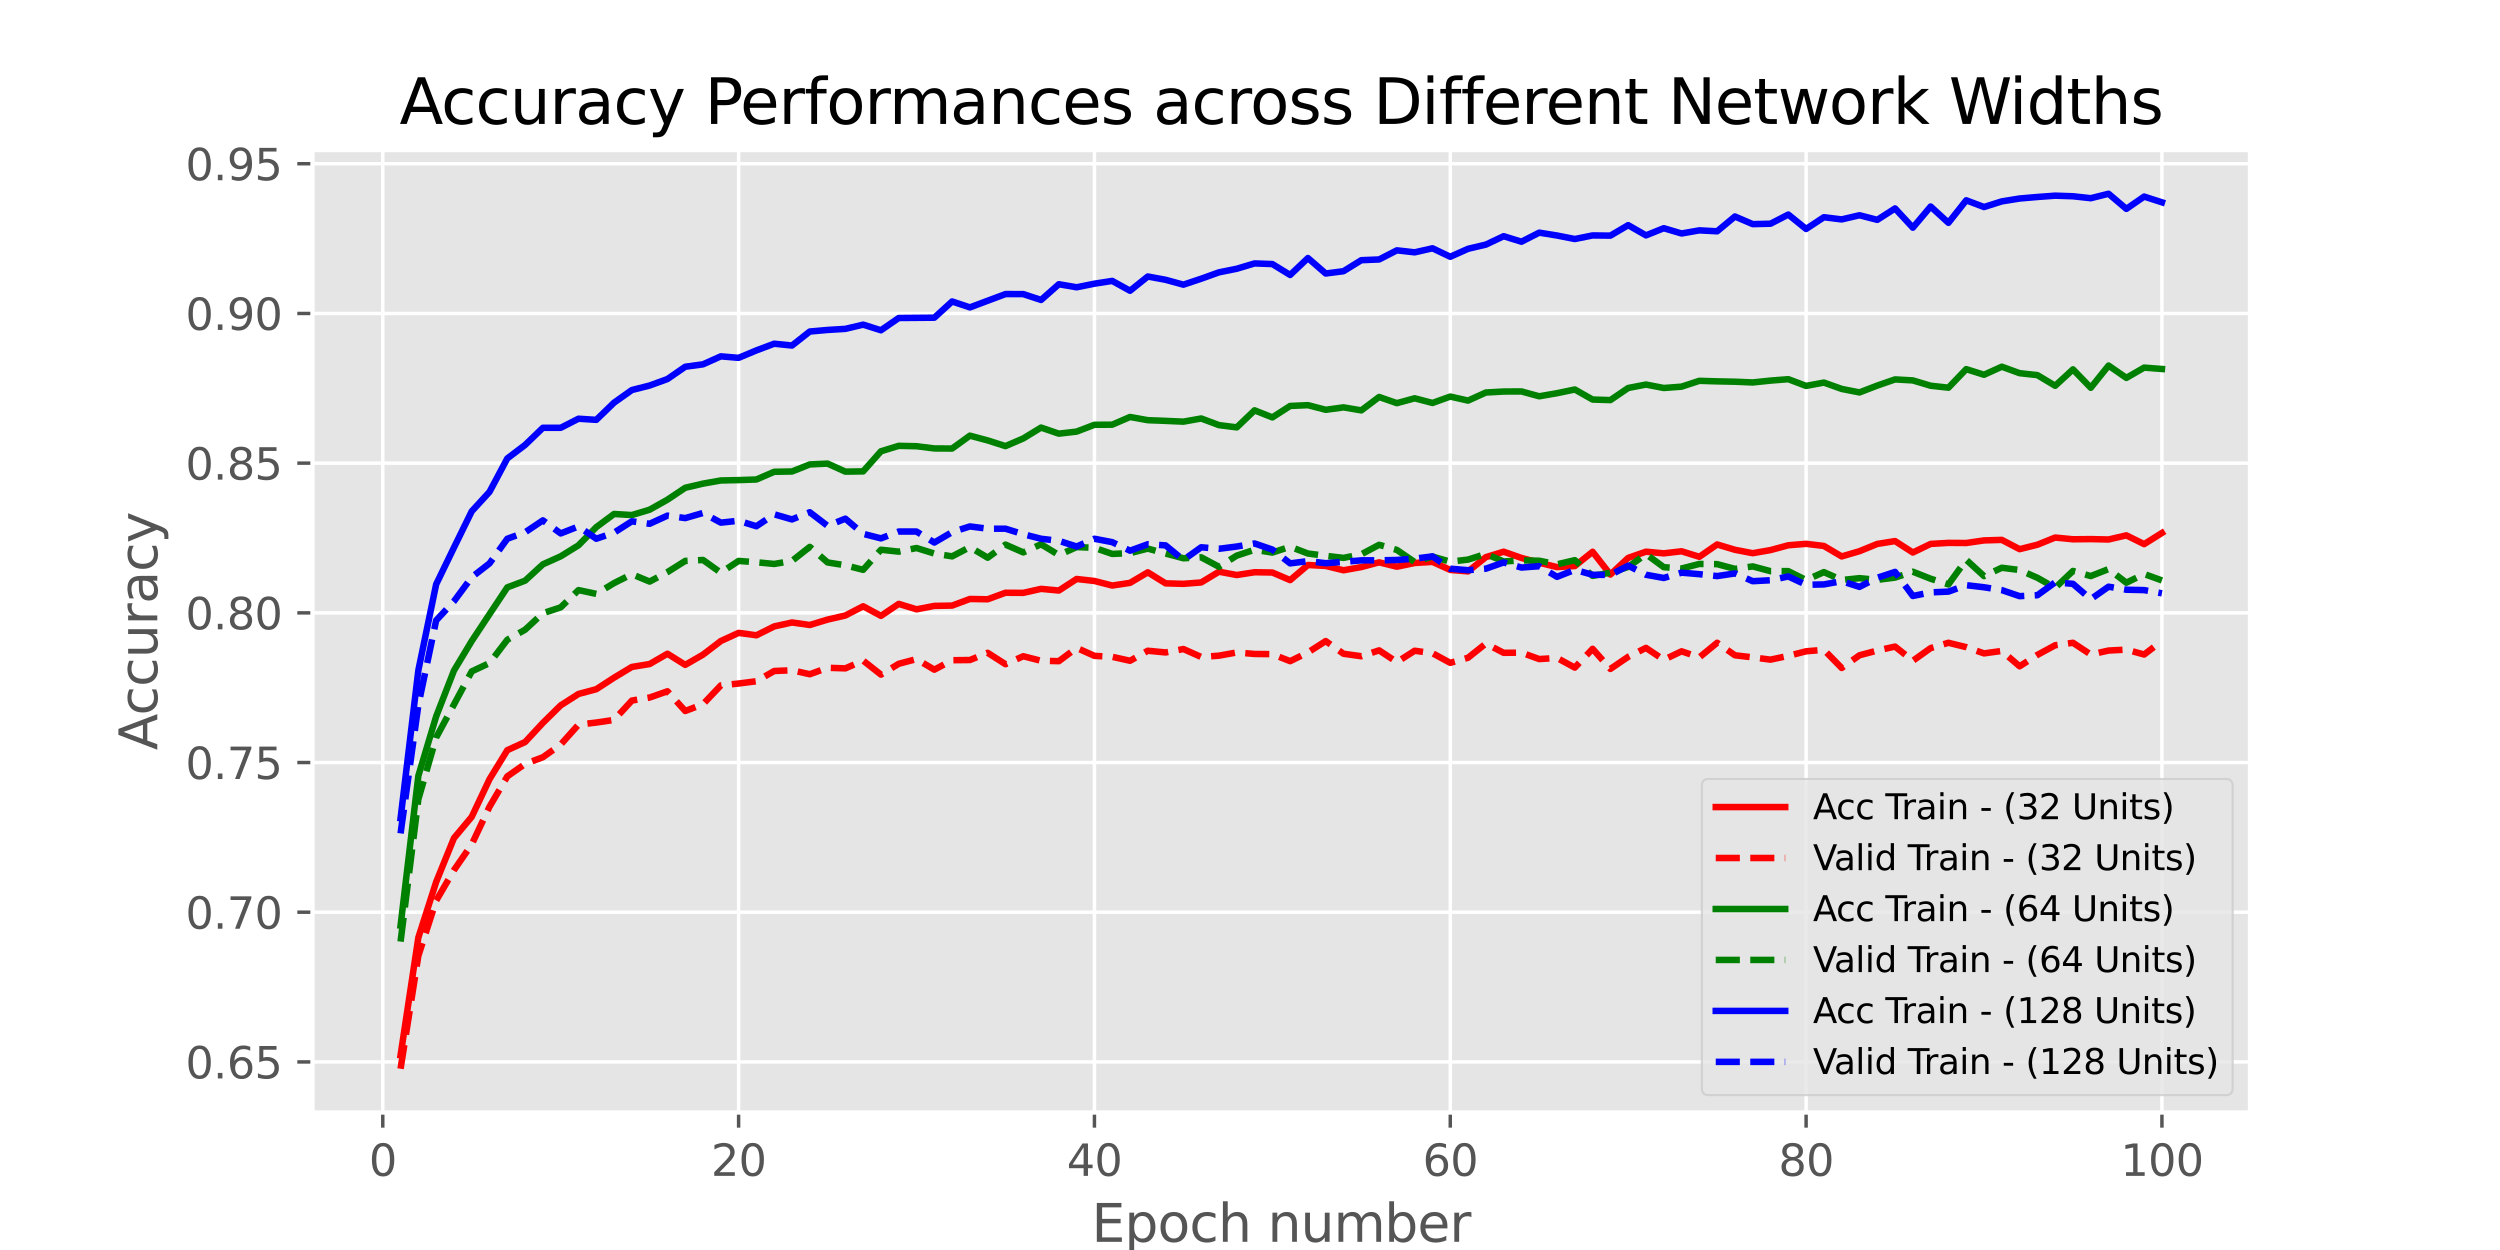 <?xml version="1.0" encoding="utf-8" standalone="no"?>
<!DOCTYPE svg PUBLIC "-//W3C//DTD SVG 1.1//EN"
  "http://www.w3.org/Graphics/SVG/1.1/DTD/svg11.dtd">
<svg xmlns:xlink="http://www.w3.org/1999/xlink" width="576pt" height="288pt" viewBox="0 0 576 288" xmlns="http://www.w3.org/2000/svg" version="1.1">
 <defs>
  <style type="text/css">*{stroke-linejoin: round; stroke-linecap: butt}</style>
 </defs>
 <g id="figure_1">
  <g id="patch_1">
   <path d="M 0 288 
L 576 288 
L 576 0 
L 0 0 
z
" style="fill: #ffffff"/>
  </g>
  <g id="axes_1">
   <g id="patch_2">
    <path d="M 72 256.32 
L 518.4 256.32 
L 518.4 34.56 
L 72 34.56 
z
" style="fill: #e5e5e5"/>
   </g>
   <g id="matplotlib.axis_1">
    <g id="xtick_1">
     <g id="line2d_1">
      <path d="M 88.192 256.32 
L 88.192 34.56 
" clip-path="url(#p47b93a183a)" style="fill: none; stroke: #ffffff; stroke-width: 0.8; stroke-linecap: square"/>
     </g>
     <g id="line2d_2">
      <defs>
       <path id="m6b3c94284a" d="M 0 0 
L 0 3.5 
" style="stroke: #555555; stroke-width: 0.8"/>
      </defs>
      <g>
       <use xlink:href="#m6b3c94284a" x="88.192" y="256.32" style="fill: #555555; stroke: #555555; stroke-width: 0.8"/>
      </g>
     </g>
     <g id="text_1">
      <!-- 0 -->
      <g style="fill: #555555" transform="translate(85.01 270.918) scale(0.1 -0.1)">
       <defs>
        <path id="DejaVuSans-30" d="M 2034 4250 
Q 1547 4250 1301 3770 
Q 1056 3291 1056 2328 
Q 1056 1369 1301 889 
Q 1547 409 2034 409 
Q 2525 409 2770 889 
Q 3016 1369 3016 2328 
Q 3016 3291 2770 3770 
Q 2525 4250 2034 4250 
z
M 2034 4750 
Q 2819 4750 3233 4129 
Q 3647 3509 3647 2328 
Q 3647 1150 3233 529 
Q 2819 -91 2034 -91 
Q 1250 -91 836 529 
Q 422 1150 422 2328 
Q 422 3509 836 4129 
Q 1250 4750 2034 4750 
z
" transform="scale(0.016)"/>
       </defs>
       <use xlink:href="#DejaVuSans-30"/>
      </g>
     </g>
    </g>
    <g id="xtick_2">
     <g id="line2d_3">
      <path d="M 170.175 256.32 
L 170.175 34.56 
" clip-path="url(#p47b93a183a)" style="fill: none; stroke: #ffffff; stroke-width: 0.8; stroke-linecap: square"/>
     </g>
     <g id="line2d_4">
      <g>
       <use xlink:href="#m6b3c94284a" x="170.175" y="256.32" style="fill: #555555; stroke: #555555; stroke-width: 0.8"/>
      </g>
     </g>
     <g id="text_2">
      <!-- 20 -->
      <g style="fill: #555555" transform="translate(163.813 270.918) scale(0.1 -0.1)">
       <defs>
        <path id="DejaVuSans-32" d="M 1228 531 
L 3431 531 
L 3431 0 
L 469 0 
L 469 531 
Q 828 903 1448 1529 
Q 2069 2156 2228 2338 
Q 2531 2678 2651 2914 
Q 2772 3150 2772 3378 
Q 2772 3750 2511 3984 
Q 2250 4219 1831 4219 
Q 1534 4219 1204 4116 
Q 875 4013 500 3803 
L 500 4441 
Q 881 4594 1212 4672 
Q 1544 4750 1819 4750 
Q 2544 4750 2975 4387 
Q 3406 4025 3406 3419 
Q 3406 3131 3298 2873 
Q 3191 2616 2906 2266 
Q 2828 2175 2409 1742 
Q 1991 1309 1228 531 
z
" transform="scale(0.016)"/>
       </defs>
       <use xlink:href="#DejaVuSans-32"/>
       <use xlink:href="#DejaVuSans-30" x="63.623"/>
      </g>
     </g>
    </g>
    <g id="xtick_3">
     <g id="line2d_5">
      <path d="M 252.159 256.32 
L 252.159 34.56 
" clip-path="url(#p47b93a183a)" style="fill: none; stroke: #ffffff; stroke-width: 0.8; stroke-linecap: square"/>
     </g>
     <g id="line2d_6">
      <g>
       <use xlink:href="#m6b3c94284a" x="252.159" y="256.32" style="fill: #555555; stroke: #555555; stroke-width: 0.8"/>
      </g>
     </g>
     <g id="text_3">
      <!-- 40 -->
      <g style="fill: #555555" transform="translate(245.796 270.918) scale(0.1 -0.1)">
       <defs>
        <path id="DejaVuSans-34" d="M 2419 4116 
L 825 1625 
L 2419 1625 
L 2419 4116 
z
M 2253 4666 
L 3047 4666 
L 3047 1625 
L 3713 1625 
L 3713 1100 
L 3047 1100 
L 3047 0 
L 2419 0 
L 2419 1100 
L 313 1100 
L 313 1709 
L 2253 4666 
z
" transform="scale(0.016)"/>
       </defs>
       <use xlink:href="#DejaVuSans-34"/>
       <use xlink:href="#DejaVuSans-30" x="63.623"/>
      </g>
     </g>
    </g>
    <g id="xtick_4">
     <g id="line2d_7">
      <path d="M 334.142 256.32 
L 334.142 34.56 
" clip-path="url(#p47b93a183a)" style="fill: none; stroke: #ffffff; stroke-width: 0.8; stroke-linecap: square"/>
     </g>
     <g id="line2d_8">
      <g>
       <use xlink:href="#m6b3c94284a" x="334.142" y="256.32" style="fill: #555555; stroke: #555555; stroke-width: 0.8"/>
      </g>
     </g>
     <g id="text_4">
      <!-- 60 -->
      <g style="fill: #555555" transform="translate(327.78 270.918) scale(0.1 -0.1)">
       <defs>
        <path id="DejaVuSans-36" d="M 2113 2584 
Q 1688 2584 1439 2293 
Q 1191 2003 1191 1497 
Q 1191 994 1439 701 
Q 1688 409 2113 409 
Q 2538 409 2786 701 
Q 3034 994 3034 1497 
Q 3034 2003 2786 2293 
Q 2538 2584 2113 2584 
z
M 3366 4563 
L 3366 3988 
Q 3128 4100 2886 4159 
Q 2644 4219 2406 4219 
Q 1781 4219 1451 3797 
Q 1122 3375 1075 2522 
Q 1259 2794 1537 2939 
Q 1816 3084 2150 3084 
Q 2853 3084 3261 2657 
Q 3669 2231 3669 1497 
Q 3669 778 3244 343 
Q 2819 -91 2113 -91 
Q 1303 -91 875 529 
Q 447 1150 447 2328 
Q 447 3434 972 4092 
Q 1497 4750 2381 4750 
Q 2619 4750 2861 4703 
Q 3103 4656 3366 4563 
z
" transform="scale(0.016)"/>
       </defs>
       <use xlink:href="#DejaVuSans-36"/>
       <use xlink:href="#DejaVuSans-30" x="63.623"/>
      </g>
     </g>
    </g>
    <g id="xtick_5">
     <g id="line2d_9">
      <path d="M 416.126 256.32 
L 416.126 34.56 
" clip-path="url(#p47b93a183a)" style="fill: none; stroke: #ffffff; stroke-width: 0.8; stroke-linecap: square"/>
     </g>
     <g id="line2d_10">
      <g>
       <use xlink:href="#m6b3c94284a" x="416.126" y="256.32" style="fill: #555555; stroke: #555555; stroke-width: 0.8"/>
      </g>
     </g>
     <g id="text_5">
      <!-- 80 -->
      <g style="fill: #555555" transform="translate(409.763 270.918) scale(0.1 -0.1)">
       <defs>
        <path id="DejaVuSans-38" d="M 2034 2216 
Q 1584 2216 1326 1975 
Q 1069 1734 1069 1313 
Q 1069 891 1326 650 
Q 1584 409 2034 409 
Q 2484 409 2743 651 
Q 3003 894 3003 1313 
Q 3003 1734 2745 1975 
Q 2488 2216 2034 2216 
z
M 1403 2484 
Q 997 2584 770 2862 
Q 544 3141 544 3541 
Q 544 4100 942 4425 
Q 1341 4750 2034 4750 
Q 2731 4750 3128 4425 
Q 3525 4100 3525 3541 
Q 3525 3141 3298 2862 
Q 3072 2584 2669 2484 
Q 3125 2378 3379 2068 
Q 3634 1759 3634 1313 
Q 3634 634 3220 271 
Q 2806 -91 2034 -91 
Q 1263 -91 848 271 
Q 434 634 434 1313 
Q 434 1759 690 2068 
Q 947 2378 1403 2484 
z
M 1172 3481 
Q 1172 3119 1398 2916 
Q 1625 2713 2034 2713 
Q 2441 2713 2670 2916 
Q 2900 3119 2900 3481 
Q 2900 3844 2670 4047 
Q 2441 4250 2034 4250 
Q 1625 4250 1398 4047 
Q 1172 3844 1172 3481 
z
" transform="scale(0.016)"/>
       </defs>
       <use xlink:href="#DejaVuSans-38"/>
       <use xlink:href="#DejaVuSans-30" x="63.623"/>
      </g>
     </g>
    </g>
    <g id="xtick_6">
     <g id="line2d_11">
      <path d="M 498.109 256.32 
L 498.109 34.56 
" clip-path="url(#p47b93a183a)" style="fill: none; stroke: #ffffff; stroke-width: 0.8; stroke-linecap: square"/>
     </g>
     <g id="line2d_12">
      <g>
       <use xlink:href="#m6b3c94284a" x="498.109" y="256.32" style="fill: #555555; stroke: #555555; stroke-width: 0.8"/>
      </g>
     </g>
     <g id="text_6">
      <!-- 100 -->
      <g style="fill: #555555" transform="translate(488.565 270.918) scale(0.1 -0.1)">
       <defs>
        <path id="DejaVuSans-31" d="M 794 531 
L 1825 531 
L 1825 4091 
L 703 3866 
L 703 4441 
L 1819 4666 
L 2450 4666 
L 2450 531 
L 3481 531 
L 3481 0 
L 794 0 
L 794 531 
z
" transform="scale(0.016)"/>
       </defs>
       <use xlink:href="#DejaVuSans-31"/>
       <use xlink:href="#DejaVuSans-30" x="63.623"/>
       <use xlink:href="#DejaVuSans-30" x="127.246"/>
      </g>
     </g>
    </g>
    <g id="text_7">
     <!-- Epoch number -->
     <g style="fill: #555555" transform="translate(251.503 286.116) scale(0.12 -0.12)">
      <defs>
       <path id="DejaVuSans-45" d="M 628 4666 
L 3578 4666 
L 3578 4134 
L 1259 4134 
L 1259 2753 
L 3481 2753 
L 3481 2222 
L 1259 2222 
L 1259 531 
L 3634 531 
L 3634 0 
L 628 0 
L 628 4666 
z
" transform="scale(0.016)"/>
       <path id="DejaVuSans-70" d="M 1159 525 
L 1159 -1331 
L 581 -1331 
L 581 3500 
L 1159 3500 
L 1159 2969 
Q 1341 3281 1617 3432 
Q 1894 3584 2278 3584 
Q 2916 3584 3314 3078 
Q 3713 2572 3713 1747 
Q 3713 922 3314 415 
Q 2916 -91 2278 -91 
Q 1894 -91 1617 61 
Q 1341 213 1159 525 
z
M 3116 1747 
Q 3116 2381 2855 2742 
Q 2594 3103 2138 3103 
Q 1681 3103 1420 2742 
Q 1159 2381 1159 1747 
Q 1159 1113 1420 752 
Q 1681 391 2138 391 
Q 2594 391 2855 752 
Q 3116 1113 3116 1747 
z
" transform="scale(0.016)"/>
       <path id="DejaVuSans-6f" d="M 1959 3097 
Q 1497 3097 1228 2736 
Q 959 2375 959 1747 
Q 959 1119 1226 758 
Q 1494 397 1959 397 
Q 2419 397 2687 759 
Q 2956 1122 2956 1747 
Q 2956 2369 2687 2733 
Q 2419 3097 1959 3097 
z
M 1959 3584 
Q 2709 3584 3137 3096 
Q 3566 2609 3566 1747 
Q 3566 888 3137 398 
Q 2709 -91 1959 -91 
Q 1206 -91 779 398 
Q 353 888 353 1747 
Q 353 2609 779 3096 
Q 1206 3584 1959 3584 
z
" transform="scale(0.016)"/>
       <path id="DejaVuSans-63" d="M 3122 3366 
L 3122 2828 
Q 2878 2963 2633 3030 
Q 2388 3097 2138 3097 
Q 1578 3097 1268 2742 
Q 959 2388 959 1747 
Q 959 1106 1268 751 
Q 1578 397 2138 397 
Q 2388 397 2633 464 
Q 2878 531 3122 666 
L 3122 134 
Q 2881 22 2623 -34 
Q 2366 -91 2075 -91 
Q 1284 -91 818 406 
Q 353 903 353 1747 
Q 353 2603 823 3093 
Q 1294 3584 2113 3584 
Q 2378 3584 2631 3529 
Q 2884 3475 3122 3366 
z
" transform="scale(0.016)"/>
       <path id="DejaVuSans-68" d="M 3513 2113 
L 3513 0 
L 2938 0 
L 2938 2094 
Q 2938 2591 2744 2837 
Q 2550 3084 2163 3084 
Q 1697 3084 1428 2787 
Q 1159 2491 1159 1978 
L 1159 0 
L 581 0 
L 581 4863 
L 1159 4863 
L 1159 2956 
Q 1366 3272 1645 3428 
Q 1925 3584 2291 3584 
Q 2894 3584 3203 3211 
Q 3513 2838 3513 2113 
z
" transform="scale(0.016)"/>
       <path id="DejaVuSans-20" transform="scale(0.016)"/>
       <path id="DejaVuSans-6e" d="M 3513 2113 
L 3513 0 
L 2938 0 
L 2938 2094 
Q 2938 2591 2744 2837 
Q 2550 3084 2163 3084 
Q 1697 3084 1428 2787 
Q 1159 2491 1159 1978 
L 1159 0 
L 581 0 
L 581 3500 
L 1159 3500 
L 1159 2956 
Q 1366 3272 1645 3428 
Q 1925 3584 2291 3584 
Q 2894 3584 3203 3211 
Q 3513 2838 3513 2113 
z
" transform="scale(0.016)"/>
       <path id="DejaVuSans-75" d="M 544 1381 
L 544 3500 
L 1119 3500 
L 1119 1403 
Q 1119 906 1312 657 
Q 1506 409 1894 409 
Q 2359 409 2629 706 
Q 2900 1003 2900 1516 
L 2900 3500 
L 3475 3500 
L 3475 0 
L 2900 0 
L 2900 538 
Q 2691 219 2414 64 
Q 2138 -91 1772 -91 
Q 1169 -91 856 284 
Q 544 659 544 1381 
z
M 1991 3584 
L 1991 3584 
z
" transform="scale(0.016)"/>
       <path id="DejaVuSans-6d" d="M 3328 2828 
Q 3544 3216 3844 3400 
Q 4144 3584 4550 3584 
Q 5097 3584 5394 3201 
Q 5691 2819 5691 2113 
L 5691 0 
L 5113 0 
L 5113 2094 
Q 5113 2597 4934 2840 
Q 4756 3084 4391 3084 
Q 3944 3084 3684 2787 
Q 3425 2491 3425 1978 
L 3425 0 
L 2847 0 
L 2847 2094 
Q 2847 2600 2669 2842 
Q 2491 3084 2119 3084 
Q 1678 3084 1418 2786 
Q 1159 2488 1159 1978 
L 1159 0 
L 581 0 
L 581 3500 
L 1159 3500 
L 1159 2956 
Q 1356 3278 1631 3431 
Q 1906 3584 2284 3584 
Q 2666 3584 2933 3390 
Q 3200 3197 3328 2828 
z
" transform="scale(0.016)"/>
       <path id="DejaVuSans-62" d="M 3116 1747 
Q 3116 2381 2855 2742 
Q 2594 3103 2138 3103 
Q 1681 3103 1420 2742 
Q 1159 2381 1159 1747 
Q 1159 1113 1420 752 
Q 1681 391 2138 391 
Q 2594 391 2855 752 
Q 3116 1113 3116 1747 
z
M 1159 2969 
Q 1341 3281 1617 3432 
Q 1894 3584 2278 3584 
Q 2916 3584 3314 3078 
Q 3713 2572 3713 1747 
Q 3713 922 3314 415 
Q 2916 -91 2278 -91 
Q 1894 -91 1617 61 
Q 1341 213 1159 525 
L 1159 0 
L 581 0 
L 581 4863 
L 1159 4863 
L 1159 2969 
z
" transform="scale(0.016)"/>
       <path id="DejaVuSans-65" d="M 3597 1894 
L 3597 1613 
L 953 1613 
Q 991 1019 1311 708 
Q 1631 397 2203 397 
Q 2534 397 2845 478 
Q 3156 559 3463 722 
L 3463 178 
Q 3153 47 2828 -22 
Q 2503 -91 2169 -91 
Q 1331 -91 842 396 
Q 353 884 353 1716 
Q 353 2575 817 3079 
Q 1281 3584 2069 3584 
Q 2775 3584 3186 3129 
Q 3597 2675 3597 1894 
z
M 3022 2063 
Q 3016 2534 2758 2815 
Q 2500 3097 2075 3097 
Q 1594 3097 1305 2825 
Q 1016 2553 972 2059 
L 3022 2063 
z
" transform="scale(0.016)"/>
       <path id="DejaVuSans-72" d="M 2631 2963 
Q 2534 3019 2420 3045 
Q 2306 3072 2169 3072 
Q 1681 3072 1420 2755 
Q 1159 2438 1159 1844 
L 1159 0 
L 581 0 
L 581 3500 
L 1159 3500 
L 1159 2956 
Q 1341 3275 1631 3429 
Q 1922 3584 2338 3584 
Q 2397 3584 2469 3576 
Q 2541 3569 2628 3553 
L 2631 2963 
z
" transform="scale(0.016)"/>
      </defs>
      <use xlink:href="#DejaVuSans-45"/>
      <use xlink:href="#DejaVuSans-70" x="63.184"/>
      <use xlink:href="#DejaVuSans-6f" x="126.66"/>
      <use xlink:href="#DejaVuSans-63" x="187.842"/>
      <use xlink:href="#DejaVuSans-68" x="242.822"/>
      <use xlink:href="#DejaVuSans-20" x="306.201"/>
      <use xlink:href="#DejaVuSans-6e" x="337.988"/>
      <use xlink:href="#DejaVuSans-75" x="401.367"/>
      <use xlink:href="#DejaVuSans-6d" x="464.746"/>
      <use xlink:href="#DejaVuSans-62" x="562.158"/>
      <use xlink:href="#DejaVuSans-65" x="625.635"/>
      <use xlink:href="#DejaVuSans-72" x="687.158"/>
     </g>
    </g>
   </g>
   <g id="matplotlib.axis_2">
    <g id="ytick_1">
     <g id="line2d_13">
      <path d="M 72 244.668 
L 518.4 244.668 
" clip-path="url(#p47b93a183a)" style="fill: none; stroke: #ffffff; stroke-width: 0.8; stroke-linecap: square"/>
     </g>
     <g id="line2d_14">
      <defs>
       <path id="m92edddc980" d="M 0 0 
L -3.5 0 
" style="stroke: #555555; stroke-width: 0.8"/>
      </defs>
      <g>
       <use xlink:href="#m92edddc980" x="72" y="244.668" style="fill: #555555; stroke: #555555; stroke-width: 0.8"/>
      </g>
     </g>
     <g id="text_8">
      <!-- 0.65 -->
      <g style="fill: #555555" transform="translate(42.734 248.468) scale(0.1 -0.1)">
       <defs>
        <path id="DejaVuSans-2e" d="M 684 794 
L 1344 794 
L 1344 0 
L 684 0 
L 684 794 
z
" transform="scale(0.016)"/>
        <path id="DejaVuSans-35" d="M 691 4666 
L 3169 4666 
L 3169 4134 
L 1269 4134 
L 1269 2991 
Q 1406 3038 1543 3061 
Q 1681 3084 1819 3084 
Q 2600 3084 3056 2656 
Q 3513 2228 3513 1497 
Q 3513 744 3044 326 
Q 2575 -91 1722 -91 
Q 1428 -91 1123 -41 
Q 819 9 494 109 
L 494 744 
Q 775 591 1075 516 
Q 1375 441 1709 441 
Q 2250 441 2565 725 
Q 2881 1009 2881 1497 
Q 2881 1984 2565 2268 
Q 2250 2553 1709 2553 
Q 1456 2553 1204 2497 
Q 953 2441 691 2322 
L 691 4666 
z
" transform="scale(0.016)"/>
       </defs>
       <use xlink:href="#DejaVuSans-30"/>
       <use xlink:href="#DejaVuSans-2e" x="63.623"/>
       <use xlink:href="#DejaVuSans-36" x="95.41"/>
       <use xlink:href="#DejaVuSans-35" x="159.033"/>
      </g>
     </g>
    </g>
    <g id="ytick_2">
     <g id="line2d_15">
      <path d="M 72 210.178 
L 518.4 210.178 
" clip-path="url(#p47b93a183a)" style="fill: none; stroke: #ffffff; stroke-width: 0.8; stroke-linecap: square"/>
     </g>
     <g id="line2d_16">
      <g>
       <use xlink:href="#m92edddc980" x="72" y="210.178" style="fill: #555555; stroke: #555555; stroke-width: 0.8"/>
      </g>
     </g>
     <g id="text_9">
      <!-- 0.70 -->
      <g style="fill: #555555" transform="translate(42.734 213.978) scale(0.1 -0.1)">
       <defs>
        <path id="DejaVuSans-37" d="M 525 4666 
L 3525 4666 
L 3525 4397 
L 1831 0 
L 1172 0 
L 2766 4134 
L 525 4134 
L 525 4666 
z
" transform="scale(0.016)"/>
       </defs>
       <use xlink:href="#DejaVuSans-30"/>
       <use xlink:href="#DejaVuSans-2e" x="63.623"/>
       <use xlink:href="#DejaVuSans-37" x="95.41"/>
       <use xlink:href="#DejaVuSans-30" x="159.033"/>
      </g>
     </g>
    </g>
    <g id="ytick_3">
     <g id="line2d_17">
      <path d="M 72 175.688 
L 518.4 175.688 
" clip-path="url(#p47b93a183a)" style="fill: none; stroke: #ffffff; stroke-width: 0.8; stroke-linecap: square"/>
     </g>
     <g id="line2d_18">
      <g>
       <use xlink:href="#m92edddc980" x="72" y="175.688" style="fill: #555555; stroke: #555555; stroke-width: 0.8"/>
      </g>
     </g>
     <g id="text_10">
      <!-- 0.75 -->
      <g style="fill: #555555" transform="translate(42.734 179.487) scale(0.1 -0.1)">
       <use xlink:href="#DejaVuSans-30"/>
       <use xlink:href="#DejaVuSans-2e" x="63.623"/>
       <use xlink:href="#DejaVuSans-37" x="95.41"/>
       <use xlink:href="#DejaVuSans-35" x="159.033"/>
      </g>
     </g>
    </g>
    <g id="ytick_4">
     <g id="line2d_19">
      <path d="M 72 141.198 
L 518.4 141.198 
" clip-path="url(#p47b93a183a)" style="fill: none; stroke: #ffffff; stroke-width: 0.8; stroke-linecap: square"/>
     </g>
     <g id="line2d_20">
      <g>
       <use xlink:href="#m92edddc980" x="72" y="141.198" style="fill: #555555; stroke: #555555; stroke-width: 0.8"/>
      </g>
     </g>
     <g id="text_11">
      <!-- 0.80 -->
      <g style="fill: #555555" transform="translate(42.734 144.997) scale(0.1 -0.1)">
       <use xlink:href="#DejaVuSans-30"/>
       <use xlink:href="#DejaVuSans-2e" x="63.623"/>
       <use xlink:href="#DejaVuSans-38" x="95.41"/>
       <use xlink:href="#DejaVuSans-30" x="159.033"/>
      </g>
     </g>
    </g>
    <g id="ytick_5">
     <g id="line2d_21">
      <path d="M 72 106.708 
L 518.4 106.708 
" clip-path="url(#p47b93a183a)" style="fill: none; stroke: #ffffff; stroke-width: 0.8; stroke-linecap: square"/>
     </g>
     <g id="line2d_22">
      <g>
       <use xlink:href="#m92edddc980" x="72" y="106.708" style="fill: #555555; stroke: #555555; stroke-width: 0.8"/>
      </g>
     </g>
     <g id="text_12">
      <!-- 0.85 -->
      <g style="fill: #555555" transform="translate(42.734 110.507) scale(0.1 -0.1)">
       <use xlink:href="#DejaVuSans-30"/>
       <use xlink:href="#DejaVuSans-2e" x="63.623"/>
       <use xlink:href="#DejaVuSans-38" x="95.41"/>
       <use xlink:href="#DejaVuSans-35" x="159.033"/>
      </g>
     </g>
    </g>
    <g id="ytick_6">
     <g id="line2d_23">
      <path d="M 72 72.218 
L 518.4 72.218 
" clip-path="url(#p47b93a183a)" style="fill: none; stroke: #ffffff; stroke-width: 0.8; stroke-linecap: square"/>
     </g>
     <g id="line2d_24">
      <g>
       <use xlink:href="#m92edddc980" x="72" y="72.218" style="fill: #555555; stroke: #555555; stroke-width: 0.8"/>
      </g>
     </g>
     <g id="text_13">
      <!-- 0.90 -->
      <g style="fill: #555555" transform="translate(42.734 76.017) scale(0.1 -0.1)">
       <defs>
        <path id="DejaVuSans-39" d="M 703 97 
L 703 672 
Q 941 559 1184 500 
Q 1428 441 1663 441 
Q 2288 441 2617 861 
Q 2947 1281 2994 2138 
Q 2813 1869 2534 1725 
Q 2256 1581 1919 1581 
Q 1219 1581 811 2004 
Q 403 2428 403 3163 
Q 403 3881 828 4315 
Q 1253 4750 1959 4750 
Q 2769 4750 3195 4129 
Q 3622 3509 3622 2328 
Q 3622 1225 3098 567 
Q 2575 -91 1691 -91 
Q 1453 -91 1209 -44 
Q 966 3 703 97 
z
M 1959 2075 
Q 2384 2075 2632 2365 
Q 2881 2656 2881 3163 
Q 2881 3666 2632 3958 
Q 2384 4250 1959 4250 
Q 1534 4250 1286 3958 
Q 1038 3666 1038 3163 
Q 1038 2656 1286 2365 
Q 1534 2075 1959 2075 
z
" transform="scale(0.016)"/>
       </defs>
       <use xlink:href="#DejaVuSans-30"/>
       <use xlink:href="#DejaVuSans-2e" x="63.623"/>
       <use xlink:href="#DejaVuSans-39" x="95.41"/>
       <use xlink:href="#DejaVuSans-30" x="159.033"/>
      </g>
     </g>
    </g>
    <g id="ytick_7">
     <g id="line2d_25">
      <path d="M 72 37.728 
L 518.4 37.728 
" clip-path="url(#p47b93a183a)" style="fill: none; stroke: #ffffff; stroke-width: 0.8; stroke-linecap: square"/>
     </g>
     <g id="line2d_26">
      <g>
       <use xlink:href="#m92edddc980" x="72" y="37.728" style="fill: #555555; stroke: #555555; stroke-width: 0.8"/>
      </g>
     </g>
     <g id="text_14">
      <!-- 0.95 -->
      <g style="fill: #555555" transform="translate(42.734 41.527) scale(0.1 -0.1)">
       <use xlink:href="#DejaVuSans-30"/>
       <use xlink:href="#DejaVuSans-2e" x="63.623"/>
       <use xlink:href="#DejaVuSans-39" x="95.41"/>
       <use xlink:href="#DejaVuSans-35" x="159.033"/>
      </g>
     </g>
    </g>
    <g id="text_15">
     <!-- Accuracy -->
     <g style="fill: #555555" transform="translate(36.239 172.834) rotate(-90) scale(0.12 -0.12)">
      <defs>
       <path id="DejaVuSans-41" d="M 2188 4044 
L 1331 1722 
L 3047 1722 
L 2188 4044 
z
M 1831 4666 
L 2547 4666 
L 4325 0 
L 3669 0 
L 3244 1197 
L 1141 1197 
L 716 0 
L 50 0 
L 1831 4666 
z
" transform="scale(0.016)"/>
       <path id="DejaVuSans-61" d="M 2194 1759 
Q 1497 1759 1228 1600 
Q 959 1441 959 1056 
Q 959 750 1161 570 
Q 1363 391 1709 391 
Q 2188 391 2477 730 
Q 2766 1069 2766 1631 
L 2766 1759 
L 2194 1759 
z
M 3341 1997 
L 3341 0 
L 2766 0 
L 2766 531 
Q 2569 213 2275 61 
Q 1981 -91 1556 -91 
Q 1019 -91 701 211 
Q 384 513 384 1019 
Q 384 1609 779 1909 
Q 1175 2209 1959 2209 
L 2766 2209 
L 2766 2266 
Q 2766 2663 2505 2880 
Q 2244 3097 1772 3097 
Q 1472 3097 1187 3025 
Q 903 2953 641 2809 
L 641 3341 
Q 956 3463 1253 3523 
Q 1550 3584 1831 3584 
Q 2591 3584 2966 3190 
Q 3341 2797 3341 1997 
z
" transform="scale(0.016)"/>
       <path id="DejaVuSans-79" d="M 2059 -325 
Q 1816 -950 1584 -1140 
Q 1353 -1331 966 -1331 
L 506 -1331 
L 506 -850 
L 844 -850 
Q 1081 -850 1212 -737 
Q 1344 -625 1503 -206 
L 1606 56 
L 191 3500 
L 800 3500 
L 1894 763 
L 2988 3500 
L 3597 3500 
L 2059 -325 
z
" transform="scale(0.016)"/>
      </defs>
      <use xlink:href="#DejaVuSans-41"/>
      <use xlink:href="#DejaVuSans-63" x="66.658"/>
      <use xlink:href="#DejaVuSans-63" x="121.639"/>
      <use xlink:href="#DejaVuSans-75" x="176.619"/>
      <use xlink:href="#DejaVuSans-72" x="239.998"/>
      <use xlink:href="#DejaVuSans-61" x="281.111"/>
      <use xlink:href="#DejaVuSans-63" x="342.391"/>
      <use xlink:href="#DejaVuSans-79" x="397.371"/>
     </g>
    </g>
   </g>
   <g id="line2d_27">
    <path d="M 92.291 243.123 
L 96.39 216.007 
L 100.489 203.211 
L 104.588 193.106 
L 108.688 188.194 
L 112.787 179.524 
L 116.886 172.839 
L 120.985 170.963 
L 125.084 166.548 
L 129.183 162.513 
L 133.283 159.892 
L 137.382 158.795 
L 141.481 156.132 
L 145.58 153.663 
L 149.679 152.994 
L 153.779 150.621 
L 157.878 153.187 
L 161.977 150.828 
L 166.076 147.689 
L 170.175 145.813 
L 174.274 146.372 
L 178.374 144.33 
L 182.473 143.419 
L 186.572 143.999 
L 190.671 142.757 
L 194.77 141.812 
L 198.869 139.688 
L 202.969 141.895 
L 207.068 139.136 
L 211.167 140.391 
L 215.266 139.598 
L 219.365 139.529 
L 223.464 138.004 
L 227.564 138.073 
L 231.663 136.57 
L 235.762 136.597 
L 239.861 135.673 
L 243.96 136.059 
L 248.06 133.397 
L 252.159 133.859 
L 256.258 134.907 
L 260.357 134.293 
L 264.456 131.865 
L 268.555 134.404 
L 272.655 134.514 
L 276.754 134.197 
L 280.853 131.72 
L 284.952 132.486 
L 289.051 131.845 
L 293.15 131.907 
L 297.25 133.659 
L 301.349 130.175 
L 305.448 130.396 
L 309.547 131.389 
L 313.646 130.651 
L 317.745 129.561 
L 321.845 130.568 
L 325.944 129.713 
L 330.043 129.458 
L 334.142 131.313 
L 338.241 131.651 
L 342.34 128.368 
L 346.44 127.113 
L 350.539 128.547 
L 354.638 129.651 
L 358.737 130.658 
L 362.836 130.417 
L 366.936 127.133 
L 371.035 132.376 
L 375.134 128.534 
L 379.233 127.106 
L 383.332 127.492 
L 387.431 127.016 
L 391.531 128.285 
L 395.63 125.443 
L 399.729 126.671 
L 403.828 127.457 
L 407.927 126.74 
L 412.026 125.629 
L 416.126 125.298 
L 420.225 125.788 
L 424.324 128.202 
L 428.423 126.995 
L 432.522 125.326 
L 436.621 124.664 
L 440.721 127.299 
L 444.82 125.319 
L 448.919 125.078 
L 453.018 125.105 
L 457.117 124.512 
L 461.217 124.388 
L 465.316 126.526 
L 469.415 125.505 
L 473.514 123.85 
L 477.613 124.25 
L 481.712 124.208 
L 485.812 124.298 
L 489.911 123.346 
L 494.01 125.367 
L 498.109 122.794 
" clip-path="url(#p47b93a183a)" style="fill: none; stroke: #ff0000; stroke-width: 1.5; stroke-linecap: square"/>
   </g>
   <g id="line2d_28">
    <path d="M 92.291 246.24 
L 96.39 220.22 
L 100.489 207.515 
L 104.588 200.486 
L 108.688 194.549 
L 112.787 185.861 
L 116.886 178.875 
L 120.985 175.994 
L 125.084 174.466 
L 129.183 171.541 
L 133.283 166.957 
L 137.382 166.476 
L 141.481 165.865 
L 145.58 161.412 
L 149.679 160.713 
L 153.779 159.273 
L 157.878 163.813 
L 161.977 162.242 
L 166.076 157.919 
L 170.175 157.483 
L 174.274 156.959 
L 178.374 154.601 
L 182.473 154.427 
L 186.572 155.344 
L 190.671 153.859 
L 194.77 153.99 
L 198.869 152.2 
L 202.969 155.431 
L 207.068 152.942 
L 211.167 151.851 
L 215.266 154.296 
L 219.365 152.113 
L 223.464 152.069 
L 227.564 150.41 
L 231.663 153.03 
L 235.762 151.196 
L 239.861 152.244 
L 243.96 152.331 
L 248.06 149.275 
L 252.159 151.109 
L 256.258 151.327 
L 260.357 152.244 
L 264.456 149.93 
L 268.555 150.323 
L 272.655 149.537 
L 276.754 151.371 
L 280.853 151.065 
L 284.952 150.323 
L 289.051 150.672 
L 293.15 150.716 
L 297.25 152.331 
L 301.349 150.323 
L 305.448 147.703 
L 309.547 150.628 
L 313.646 151.196 
L 317.745 149.843 
L 321.845 152.549 
L 325.944 149.93 
L 330.043 150.497 
L 334.142 152.724 
L 338.241 151.545 
L 342.34 148.271 
L 346.44 150.41 
L 350.539 150.366 
L 354.638 151.851 
L 358.737 151.589 
L 362.836 153.815 
L 366.936 149.493 
L 371.035 154.121 
L 375.134 151.327 
L 379.233 149.275 
L 383.332 152.025 
L 387.431 150.061 
L 391.531 151.458 
L 395.63 148.096 
L 399.729 150.978 
L 403.828 151.458 
L 407.927 151.982 
L 412.026 151.109 
L 416.126 150.061 
L 420.225 149.712 
L 424.324 153.903 
L 428.423 150.978 
L 432.522 149.886 
L 436.621 148.969 
L 440.721 152.244 
L 444.82 149.319 
L 448.919 148.096 
L 453.018 149.1 
L 457.117 150.541 
L 461.217 149.974 
L 465.316 153.51 
L 469.415 150.89 
L 473.514 148.664 
L 477.613 148.096 
L 481.712 150.803 
L 485.812 149.886 
L 489.911 149.668 
L 494.01 150.803 
L 498.109 147.66 
" clip-path="url(#p47b93a183a)" style="fill: none; stroke-dasharray: 5.55,2.4; stroke-dashoffset: 0; stroke: #ff0000; stroke-width: 1.5"/>
   </g>
   <g id="line2d_29">
    <path d="M 92.291 213.255 
L 96.39 178.744 
L 100.489 165.065 
L 104.588 154.505 
L 108.688 147.689 
L 112.787 141.495 
L 116.886 135.328 
L 120.985 133.783 
L 125.084 130.017 
L 129.183 128.175 
L 133.283 125.636 
L 137.382 121.449 
L 141.481 118.421 
L 145.58 118.669 
L 149.679 117.428 
L 153.779 115.124 
L 157.878 112.385 
L 161.977 111.426 
L 166.076 110.702 
L 170.175 110.613 
L 174.274 110.475 
L 178.374 108.702 
L 182.473 108.633 
L 186.572 107.005 
L 190.671 106.812 
L 194.77 108.667 
L 198.869 108.605 
L 202.969 103.977 
L 207.068 102.721 
L 211.167 102.811 
L 215.266 103.321 
L 219.365 103.342 
L 223.464 100.376 
L 227.564 101.473 
L 231.663 102.783 
L 235.762 101.017 
L 239.861 98.513 
L 243.96 99.914 
L 248.06 99.438 
L 252.159 97.872 
L 256.258 97.844 
L 260.357 96.072 
L 264.456 96.81 
L 268.555 96.968 
L 272.655 97.148 
L 276.754 96.416 
L 280.853 97.948 
L 284.952 98.465 
L 289.051 94.54 
L 293.15 96.168 
L 297.25 93.533 
L 301.349 93.347 
L 305.448 94.416 
L 309.547 93.857 
L 313.646 94.554 
L 317.745 91.464 
L 321.845 92.885 
L 325.944 91.767 
L 330.043 92.843 
L 334.142 91.367 
L 338.241 92.298 
L 342.34 90.436 
L 346.44 90.208 
L 350.539 90.188 
L 354.638 91.305 
L 358.737 90.594 
L 362.836 89.739 
L 366.936 92.057 
L 371.035 92.181 
L 375.134 89.394 
L 379.233 88.601 
L 383.332 89.394 
L 387.431 89.084 
L 391.531 87.739 
L 395.63 87.863 
L 399.729 87.946 
L 403.828 88.118 
L 407.927 87.69 
L 412.026 87.366 
L 416.126 88.911 
L 420.225 88.146 
L 424.324 89.608 
L 428.423 90.415 
L 432.522 88.836 
L 436.621 87.415 
L 440.721 87.649 
L 444.82 88.87 
L 448.919 89.325 
L 453.018 85.049 
L 457.117 86.345 
L 461.217 84.49 
L 465.316 85.98 
L 469.415 86.428 
L 473.514 88.884 
L 477.613 85.104 
L 481.712 89.339 
L 485.812 84.228 
L 489.911 87.063 
L 494.01 84.697 
L 498.109 85.014 
" clip-path="url(#p47b93a183a)" style="fill: none; stroke: #008000; stroke-width: 1.5; stroke-linecap: square"/>
   </g>
   <g id="line2d_30">
    <path d="M 92.291 216.945 
L 96.39 184.158 
L 100.489 169.925 
L 104.588 162.329 
L 108.688 154.689 
L 112.787 152.768 
L 116.886 147.398 
L 120.985 145.084 
L 125.084 141.286 
L 129.183 139.932 
L 133.283 135.959 
L 137.382 136.832 
L 141.481 134.344 
L 145.58 132.292 
L 149.679 133.995 
L 153.779 131.812 
L 157.878 129.236 
L 161.977 129.018 
L 166.076 131.943 
L 170.175 129.236 
L 174.274 129.541 
L 178.374 129.934 
L 182.473 129.236 
L 186.572 126.005 
L 190.671 129.585 
L 194.77 130.24 
L 198.869 131.288 
L 202.969 126.66 
L 207.068 127.097 
L 211.167 126.267 
L 215.266 127.533 
L 219.365 128.188 
L 223.464 126.049 
L 227.564 128.494 
L 231.663 125.481 
L 235.762 127.271 
L 239.861 125.394 
L 243.96 127.882 
L 248.06 126.049 
L 252.159 126.223 
L 256.258 127.621 
L 260.357 127.446 
L 264.456 126.398 
L 268.555 127.533 
L 272.655 128.625 
L 276.754 128.406 
L 280.853 130.589 
L 284.952 128.013 
L 289.051 126.66 
L 293.15 127.315 
L 297.25 125.962 
L 301.349 127.533 
L 305.448 128.057 
L 309.547 128.537 
L 313.646 127.708 
L 317.745 125.525 
L 321.845 126.704 
L 325.944 129.498 
L 330.043 128.232 
L 334.142 129.411 
L 338.241 128.93 
L 342.34 127.621 
L 346.44 129.367 
L 350.539 129.105 
L 354.638 129.192 
L 358.737 130.022 
L 362.836 129.061 
L 366.936 132.685 
L 371.035 131.943 
L 375.134 130.633 
L 379.233 127.664 
L 383.332 130.677 
L 387.431 130.982 
L 391.531 129.934 
L 395.63 129.978 
L 399.729 131.07 
L 403.828 130.502 
L 407.927 131.593 
L 412.026 131.593 
L 416.126 133.645 
L 420.225 131.812 
L 424.324 133.645 
L 428.423 133.209 
L 432.522 133.602 
L 436.621 133.078 
L 440.721 131.724 
L 444.82 133.34 
L 448.919 134.65 
L 453.018 128.974 
L 457.117 132.729 
L 461.217 130.808 
L 465.316 131.331 
L 469.415 133.121 
L 473.514 135.435 
L 477.613 131.55 
L 481.712 132.729 
L 485.812 131.113 
L 489.911 134.257 
L 494.01 132.248 
L 498.109 133.733 
" clip-path="url(#p47b93a183a)" style="fill: none; stroke-dasharray: 5.55,2.4; stroke-dashoffset: 0; stroke: #008000; stroke-width: 1.5"/>
   </g>
   <g id="line2d_31">
    <path d="M 92.291 188.512 
L 96.39 154.429 
L 100.489 134.624 
L 104.588 126.168 
L 108.688 117.8 
L 112.787 113.323 
L 116.886 105.618 
L 120.985 102.514 
L 125.084 98.562 
L 129.183 98.569 
L 133.283 96.472 
L 137.382 96.734 
L 141.481 92.767 
L 145.58 89.863 
L 149.679 88.822 
L 153.779 87.332 
L 157.878 84.497 
L 161.977 83.938 
L 166.076 82.103 
L 170.175 82.448 
L 174.274 80.73 
L 178.374 79.192 
L 182.473 79.613 
L 186.572 76.385 
L 190.671 76.019 
L 194.77 75.771 
L 198.869 74.798 
L 202.969 76.095 
L 207.068 73.267 
L 211.167 73.232 
L 215.266 73.198 
L 219.365 69.459 
L 223.464 70.825 
L 227.564 69.287 
L 231.663 67.755 
L 235.762 67.762 
L 239.861 69.107 
L 243.96 65.486 
L 248.06 66.189 
L 252.159 65.362 
L 256.258 64.72 
L 260.357 66.99 
L 264.456 63.706 
L 268.555 64.465 
L 272.655 65.589 
L 276.754 64.217 
L 280.853 62.747 
L 284.952 61.919 
L 289.051 60.692 
L 293.15 60.837 
L 297.25 63.354 
L 301.349 59.457 
L 305.448 63.016 
L 309.547 62.485 
L 313.646 59.947 
L 317.745 59.781 
L 321.845 57.677 
L 325.944 58.139 
L 330.043 57.208 
L 334.142 59.16 
L 338.241 57.325 
L 342.34 56.36 
L 346.44 54.421 
L 350.539 55.691 
L 354.638 53.601 
L 358.737 54.263 
L 362.836 55.07 
L 366.936 54.242 
L 371.035 54.29 
L 375.134 51.876 
L 379.233 54.228 
L 383.332 52.58 
L 387.431 53.794 
L 391.531 53.076 
L 395.63 53.29 
L 399.729 49.882 
L 403.828 51.641 
L 407.927 51.545 
L 412.026 49.434 
L 416.126 52.752 
L 420.225 50.048 
L 424.324 50.552 
L 428.423 49.593 
L 432.522 50.655 
L 436.621 48.027 
L 440.721 52.455 
L 444.82 47.585 
L 448.919 51.338 
L 453.018 46.151 
L 457.117 47.696 
L 461.217 46.399 
L 465.316 45.737 
L 469.415 45.385 
L 473.514 45.081 
L 477.613 45.219 
L 481.712 45.668 
L 485.812 44.64 
L 489.911 48.123 
L 494.01 45.295 
L 498.109 46.613 
" clip-path="url(#p47b93a183a)" style="fill: none; stroke: #0000ff; stroke-width: 1.5; stroke-linecap: square"/>
   </g>
   <g id="line2d_32">
    <path d="M 92.291 192.016 
L 96.39 162.46 
L 100.489 142.945 
L 104.588 138.535 
L 108.688 132.991 
L 112.787 129.803 
L 116.886 124.128 
L 120.985 122.643 
L 125.084 119.893 
L 129.183 122.905 
L 133.283 121.29 
L 137.382 124.128 
L 141.481 122.731 
L 145.58 120.111 
L 149.679 120.679 
L 153.779 118.802 
L 157.878 119.369 
L 161.977 118.19 
L 166.076 120.417 
L 170.175 119.98 
L 174.274 121.246 
L 178.374 118.496 
L 182.473 119.675 
L 186.572 118.016 
L 190.671 121.159 
L 194.77 119.5 
L 198.869 122.993 
L 202.969 124.041 
L 207.068 122.469 
L 211.167 122.469 
L 215.266 125.001 
L 219.365 122.6 
L 223.464 121.29 
L 227.564 121.814 
L 231.663 121.814 
L 235.762 123.08 
L 239.861 124.128 
L 243.96 124.608 
L 248.06 125.918 
L 252.159 124.128 
L 256.258 124.914 
L 260.357 126.878 
L 264.456 125.394 
L 268.555 125.656 
L 272.655 129.018 
L 276.754 126.092 
L 280.853 126.442 
L 284.952 125.918 
L 289.051 125.219 
L 293.15 126.616 
L 297.25 129.803 
L 301.349 129.28 
L 305.448 129.76 
L 309.547 129.454 
L 313.646 129.105 
L 317.745 129.105 
L 321.845 129.018 
L 325.944 128.712 
L 330.043 128.188 
L 334.142 131.026 
L 338.241 131.375 
L 342.34 131.026 
L 346.44 129.585 
L 350.539 130.764 
L 354.638 130.458 
L 358.737 132.903 
L 362.836 131.288 
L 366.936 132.423 
L 371.035 132.467 
L 375.134 130.327 
L 379.233 132.423 
L 383.332 133.165 
L 387.431 131.943 
L 391.531 132.292 
L 395.63 132.729 
L 399.729 132.117 
L 403.828 133.907 
L 407.927 133.689 
L 412.026 132.816 
L 416.126 134.737 
L 420.225 134.65 
L 424.324 133.907 
L 428.423 135.217 
L 432.522 133.121 
L 436.621 131.768 
L 440.721 137.313 
L 444.82 136.483 
L 448.919 136.309 
L 453.018 134.824 
L 457.117 135.304 
L 461.217 135.959 
L 465.316 137.356 
L 469.415 137.138 
L 473.514 134.169 
L 477.613 134.519 
L 481.712 138.055 
L 485.812 135.173 
L 489.911 135.872 
L 494.01 135.959 
L 498.109 136.701 
" clip-path="url(#p47b93a183a)" style="fill: none; stroke-dasharray: 5.55,2.4; stroke-dashoffset: 0; stroke: #0000ff; stroke-width: 1.5"/>
   </g>
   <g id="patch_3">
    <path d="M 72 256.32 
L 72 34.56 
" style="fill: none; stroke: #ffffff; stroke-linejoin: miter; stroke-linecap: square"/>
   </g>
   <g id="patch_4">
    <path d="M 518.4 256.32 
L 518.4 34.56 
" style="fill: none; stroke: #ffffff; stroke-linejoin: miter; stroke-linecap: square"/>
   </g>
   <g id="patch_5">
    <path d="M 72 256.32 
L 518.4 256.32 
" style="fill: none; stroke: #ffffff; stroke-linejoin: miter; stroke-linecap: square"/>
   </g>
   <g id="patch_6">
    <path d="M 72 34.56 
L 518.4 34.56 
" style="fill: none; stroke: #ffffff; stroke-linejoin: miter; stroke-linecap: square"/>
   </g>
   <g id="text_16">
    <!-- Accuracy Performances across Different Network Widths -->
    <g transform="translate(92.053 28.56) scale(0.144 -0.144)">
     <defs>
      <path id="DejaVuSans-50" d="M 1259 4147 
L 1259 2394 
L 2053 2394 
Q 2494 2394 2734 2622 
Q 2975 2850 2975 3272 
Q 2975 3691 2734 3919 
Q 2494 4147 2053 4147 
L 1259 4147 
z
M 628 4666 
L 2053 4666 
Q 2838 4666 3239 4311 
Q 3641 3956 3641 3272 
Q 3641 2581 3239 2228 
Q 2838 1875 2053 1875 
L 1259 1875 
L 1259 0 
L 628 0 
L 628 4666 
z
" transform="scale(0.016)"/>
      <path id="DejaVuSans-66" d="M 2375 4863 
L 2375 4384 
L 1825 4384 
Q 1516 4384 1395 4259 
Q 1275 4134 1275 3809 
L 1275 3500 
L 2222 3500 
L 2222 3053 
L 1275 3053 
L 1275 0 
L 697 0 
L 697 3053 
L 147 3053 
L 147 3500 
L 697 3500 
L 697 3744 
Q 697 4328 969 4595 
Q 1241 4863 1831 4863 
L 2375 4863 
z
" transform="scale(0.016)"/>
      <path id="DejaVuSans-73" d="M 2834 3397 
L 2834 2853 
Q 2591 2978 2328 3040 
Q 2066 3103 1784 3103 
Q 1356 3103 1142 2972 
Q 928 2841 928 2578 
Q 928 2378 1081 2264 
Q 1234 2150 1697 2047 
L 1894 2003 
Q 2506 1872 2764 1633 
Q 3022 1394 3022 966 
Q 3022 478 2636 193 
Q 2250 -91 1575 -91 
Q 1294 -91 989 -36 
Q 684 19 347 128 
L 347 722 
Q 666 556 975 473 
Q 1284 391 1588 391 
Q 1994 391 2212 530 
Q 2431 669 2431 922 
Q 2431 1156 2273 1281 
Q 2116 1406 1581 1522 
L 1381 1569 
Q 847 1681 609 1914 
Q 372 2147 372 2553 
Q 372 3047 722 3315 
Q 1072 3584 1716 3584 
Q 2034 3584 2315 3537 
Q 2597 3491 2834 3397 
z
" transform="scale(0.016)"/>
      <path id="DejaVuSans-44" d="M 1259 4147 
L 1259 519 
L 2022 519 
Q 2988 519 3436 956 
Q 3884 1394 3884 2338 
Q 3884 3275 3436 3711 
Q 2988 4147 2022 4147 
L 1259 4147 
z
M 628 4666 
L 1925 4666 
Q 3281 4666 3915 4102 
Q 4550 3538 4550 2338 
Q 4550 1131 3912 565 
Q 3275 0 1925 0 
L 628 0 
L 628 4666 
z
" transform="scale(0.016)"/>
      <path id="DejaVuSans-69" d="M 603 3500 
L 1178 3500 
L 1178 0 
L 603 0 
L 603 3500 
z
M 603 4863 
L 1178 4863 
L 1178 4134 
L 603 4134 
L 603 4863 
z
" transform="scale(0.016)"/>
      <path id="DejaVuSans-74" d="M 1172 4494 
L 1172 3500 
L 2356 3500 
L 2356 3053 
L 1172 3053 
L 1172 1153 
Q 1172 725 1289 603 
Q 1406 481 1766 481 
L 2356 481 
L 2356 0 
L 1766 0 
Q 1100 0 847 248 
Q 594 497 594 1153 
L 594 3053 
L 172 3053 
L 172 3500 
L 594 3500 
L 594 4494 
L 1172 4494 
z
" transform="scale(0.016)"/>
      <path id="DejaVuSans-4e" d="M 628 4666 
L 1478 4666 
L 3547 763 
L 3547 4666 
L 4159 4666 
L 4159 0 
L 3309 0 
L 1241 3903 
L 1241 0 
L 628 0 
L 628 4666 
z
" transform="scale(0.016)"/>
      <path id="DejaVuSans-77" d="M 269 3500 
L 844 3500 
L 1563 769 
L 2278 3500 
L 2956 3500 
L 3675 769 
L 4391 3500 
L 4966 3500 
L 4050 0 
L 3372 0 
L 2619 2869 
L 1863 0 
L 1184 0 
L 269 3500 
z
" transform="scale(0.016)"/>
      <path id="DejaVuSans-6b" d="M 581 4863 
L 1159 4863 
L 1159 1991 
L 2875 3500 
L 3609 3500 
L 1753 1863 
L 3688 0 
L 2938 0 
L 1159 1709 
L 1159 0 
L 581 0 
L 581 4863 
z
" transform="scale(0.016)"/>
      <path id="DejaVuSans-57" d="M 213 4666 
L 850 4666 
L 1831 722 
L 2809 4666 
L 3519 4666 
L 4500 722 
L 5478 4666 
L 6119 4666 
L 4947 0 
L 4153 0 
L 3169 4050 
L 2175 0 
L 1381 0 
L 213 4666 
z
" transform="scale(0.016)"/>
      <path id="DejaVuSans-64" d="M 2906 2969 
L 2906 4863 
L 3481 4863 
L 3481 0 
L 2906 0 
L 2906 525 
Q 2725 213 2448 61 
Q 2172 -91 1784 -91 
Q 1150 -91 751 415 
Q 353 922 353 1747 
Q 353 2572 751 3078 
Q 1150 3584 1784 3584 
Q 2172 3584 2448 3432 
Q 2725 3281 2906 2969 
z
M 947 1747 
Q 947 1113 1208 752 
Q 1469 391 1925 391 
Q 2381 391 2643 752 
Q 2906 1113 2906 1747 
Q 2906 2381 2643 2742 
Q 2381 3103 1925 3103 
Q 1469 3103 1208 2742 
Q 947 2381 947 1747 
z
" transform="scale(0.016)"/>
     </defs>
     <use xlink:href="#DejaVuSans-41"/>
     <use xlink:href="#DejaVuSans-63" x="66.658"/>
     <use xlink:href="#DejaVuSans-63" x="121.639"/>
     <use xlink:href="#DejaVuSans-75" x="176.619"/>
     <use xlink:href="#DejaVuSans-72" x="239.998"/>
     <use xlink:href="#DejaVuSans-61" x="281.111"/>
     <use xlink:href="#DejaVuSans-63" x="342.391"/>
     <use xlink:href="#DejaVuSans-79" x="397.371"/>
     <use xlink:href="#DejaVuSans-20" x="456.551"/>
     <use xlink:href="#DejaVuSans-50" x="488.338"/>
     <use xlink:href="#DejaVuSans-65" x="545.016"/>
     <use xlink:href="#DejaVuSans-72" x="606.539"/>
     <use xlink:href="#DejaVuSans-66" x="647.652"/>
     <use xlink:href="#DejaVuSans-6f" x="682.857"/>
     <use xlink:href="#DejaVuSans-72" x="744.039"/>
     <use xlink:href="#DejaVuSans-6d" x="783.402"/>
     <use xlink:href="#DejaVuSans-61" x="880.814"/>
     <use xlink:href="#DejaVuSans-6e" x="942.094"/>
     <use xlink:href="#DejaVuSans-63" x="1005.473"/>
     <use xlink:href="#DejaVuSans-65" x="1060.453"/>
     <use xlink:href="#DejaVuSans-73" x="1121.977"/>
     <use xlink:href="#DejaVuSans-20" x="1174.076"/>
     <use xlink:href="#DejaVuSans-61" x="1205.863"/>
     <use xlink:href="#DejaVuSans-63" x="1267.143"/>
     <use xlink:href="#DejaVuSans-72" x="1322.123"/>
     <use xlink:href="#DejaVuSans-6f" x="1360.986"/>
     <use xlink:href="#DejaVuSans-73" x="1422.168"/>
     <use xlink:href="#DejaVuSans-73" x="1474.268"/>
     <use xlink:href="#DejaVuSans-20" x="1526.367"/>
     <use xlink:href="#DejaVuSans-44" x="1558.154"/>
     <use xlink:href="#DejaVuSans-69" x="1635.156"/>
     <use xlink:href="#DejaVuSans-66" x="1662.939"/>
     <use xlink:href="#DejaVuSans-66" x="1698.145"/>
     <use xlink:href="#DejaVuSans-65" x="1733.35"/>
     <use xlink:href="#DejaVuSans-72" x="1794.873"/>
     <use xlink:href="#DejaVuSans-65" x="1833.736"/>
     <use xlink:href="#DejaVuSans-6e" x="1895.26"/>
     <use xlink:href="#DejaVuSans-74" x="1958.639"/>
     <use xlink:href="#DejaVuSans-20" x="1997.848"/>
     <use xlink:href="#DejaVuSans-4e" x="2029.635"/>
     <use xlink:href="#DejaVuSans-65" x="2104.439"/>
     <use xlink:href="#DejaVuSans-74" x="2165.963"/>
     <use xlink:href="#DejaVuSans-77" x="2205.172"/>
     <use xlink:href="#DejaVuSans-6f" x="2286.959"/>
     <use xlink:href="#DejaVuSans-72" x="2348.141"/>
     <use xlink:href="#DejaVuSans-6b" x="2389.254"/>
     <use xlink:href="#DejaVuSans-20" x="2447.164"/>
     <use xlink:href="#DejaVuSans-57" x="2478.951"/>
     <use xlink:href="#DejaVuSans-69" x="2575.578"/>
     <use xlink:href="#DejaVuSans-64" x="2603.361"/>
     <use xlink:href="#DejaVuSans-74" x="2666.838"/>
     <use xlink:href="#DejaVuSans-68" x="2706.047"/>
     <use xlink:href="#DejaVuSans-73" x="2769.426"/>
    </g>
   </g>
   <g id="legend_1">
    <g id="patch_7">
     <path d="M 393.711 252.32 
L 512.8 252.32 
Q 514.4 252.32 514.4 250.72 
L 514.4 181.065 
Q 514.4 179.465 512.8 179.465 
L 393.711 179.465 
Q 392.111 179.465 392.111 181.065 
L 392.111 250.72 
Q 392.111 252.32 393.711 252.32 
z
" style="fill: #e5e5e5; opacity: 0.8; stroke: #cccccc; stroke-width: 0.5; stroke-linejoin: miter"/>
    </g>
    <g id="line2d_33">
     <path d="M 395.311 185.944 
L 403.311 185.944 
L 411.311 185.944 
" style="fill: none; stroke: #ff0000; stroke-width: 1.5; stroke-linecap: square"/>
    </g>
    <g id="text_17">
     <!-- Acc Train - (32 Units) -->
     <g transform="translate(417.711 188.744) scale(0.08 -0.08)">
      <defs>
       <path id="DejaVuSans-54" d="M -19 4666 
L 3928 4666 
L 3928 4134 
L 2272 4134 
L 2272 0 
L 1638 0 
L 1638 4134 
L -19 4134 
L -19 4666 
z
" transform="scale(0.016)"/>
       <path id="DejaVuSans-2d" d="M 313 2009 
L 1997 2009 
L 1997 1497 
L 313 1497 
L 313 2009 
z
" transform="scale(0.016)"/>
       <path id="DejaVuSans-28" d="M 1984 4856 
Q 1566 4138 1362 3434 
Q 1159 2731 1159 2009 
Q 1159 1288 1364 580 
Q 1569 -128 1984 -844 
L 1484 -844 
Q 1016 -109 783 600 
Q 550 1309 550 2009 
Q 550 2706 781 3412 
Q 1013 4119 1484 4856 
L 1984 4856 
z
" transform="scale(0.016)"/>
       <path id="DejaVuSans-33" d="M 2597 2516 
Q 3050 2419 3304 2112 
Q 3559 1806 3559 1356 
Q 3559 666 3084 287 
Q 2609 -91 1734 -91 
Q 1441 -91 1130 -33 
Q 819 25 488 141 
L 488 750 
Q 750 597 1062 519 
Q 1375 441 1716 441 
Q 2309 441 2620 675 
Q 2931 909 2931 1356 
Q 2931 1769 2642 2001 
Q 2353 2234 1838 2234 
L 1294 2234 
L 1294 2753 
L 1863 2753 
Q 2328 2753 2575 2939 
Q 2822 3125 2822 3475 
Q 2822 3834 2567 4026 
Q 2313 4219 1838 4219 
Q 1578 4219 1281 4162 
Q 984 4106 628 3988 
L 628 4550 
Q 988 4650 1302 4700 
Q 1616 4750 1894 4750 
Q 2613 4750 3031 4423 
Q 3450 4097 3450 3541 
Q 3450 3153 3228 2886 
Q 3006 2619 2597 2516 
z
" transform="scale(0.016)"/>
       <path id="DejaVuSans-55" d="M 556 4666 
L 1191 4666 
L 1191 1831 
Q 1191 1081 1462 751 
Q 1734 422 2344 422 
Q 2950 422 3222 751 
Q 3494 1081 3494 1831 
L 3494 4666 
L 4128 4666 
L 4128 1753 
Q 4128 841 3676 375 
Q 3225 -91 2344 -91 
Q 1459 -91 1007 375 
Q 556 841 556 1753 
L 556 4666 
z
" transform="scale(0.016)"/>
       <path id="DejaVuSans-29" d="M 513 4856 
L 1013 4856 
Q 1481 4119 1714 3412 
Q 1947 2706 1947 2009 
Q 1947 1309 1714 600 
Q 1481 -109 1013 -844 
L 513 -844 
Q 928 -128 1133 580 
Q 1338 1288 1338 2009 
Q 1338 2731 1133 3434 
Q 928 4138 513 4856 
z
" transform="scale(0.016)"/>
      </defs>
      <use xlink:href="#DejaVuSans-41"/>
      <use xlink:href="#DejaVuSans-63" x="66.658"/>
      <use xlink:href="#DejaVuSans-63" x="121.639"/>
      <use xlink:href="#DejaVuSans-20" x="176.619"/>
      <use xlink:href="#DejaVuSans-54" x="208.406"/>
      <use xlink:href="#DejaVuSans-72" x="254.74"/>
      <use xlink:href="#DejaVuSans-61" x="295.854"/>
      <use xlink:href="#DejaVuSans-69" x="357.133"/>
      <use xlink:href="#DejaVuSans-6e" x="384.916"/>
      <use xlink:href="#DejaVuSans-20" x="448.295"/>
      <use xlink:href="#DejaVuSans-2d" x="480.082"/>
      <use xlink:href="#DejaVuSans-20" x="516.166"/>
      <use xlink:href="#DejaVuSans-28" x="547.953"/>
      <use xlink:href="#DejaVuSans-33" x="586.967"/>
      <use xlink:href="#DejaVuSans-32" x="650.59"/>
      <use xlink:href="#DejaVuSans-20" x="714.213"/>
      <use xlink:href="#DejaVuSans-55" x="746"/>
      <use xlink:href="#DejaVuSans-6e" x="819.193"/>
      <use xlink:href="#DejaVuSans-69" x="882.572"/>
      <use xlink:href="#DejaVuSans-74" x="910.355"/>
      <use xlink:href="#DejaVuSans-73" x="949.564"/>
      <use xlink:href="#DejaVuSans-29" x="1001.664"/>
     </g>
    </g>
    <g id="line2d_34">
     <path d="M 395.311 197.686 
L 403.311 197.686 
L 411.311 197.686 
" style="fill: none; stroke-dasharray: 5.55,2.4; stroke-dashoffset: 0; stroke: #ff0000; stroke-width: 1.5"/>
    </g>
    <g id="text_18">
     <!-- Valid Train - (32 Units) -->
     <g transform="translate(417.711 200.486) scale(0.08 -0.08)">
      <defs>
       <path id="DejaVuSans-56" d="M 1831 0 
L 50 4666 
L 709 4666 
L 2188 738 
L 3669 4666 
L 4325 4666 
L 2547 0 
L 1831 0 
z
" transform="scale(0.016)"/>
       <path id="DejaVuSans-6c" d="M 603 4863 
L 1178 4863 
L 1178 0 
L 603 0 
L 603 4863 
z
" transform="scale(0.016)"/>
      </defs>
      <use xlink:href="#DejaVuSans-56"/>
      <use xlink:href="#DejaVuSans-61" x="60.658"/>
      <use xlink:href="#DejaVuSans-6c" x="121.938"/>
      <use xlink:href="#DejaVuSans-69" x="149.721"/>
      <use xlink:href="#DejaVuSans-64" x="177.504"/>
      <use xlink:href="#DejaVuSans-20" x="240.98"/>
      <use xlink:href="#DejaVuSans-54" x="272.768"/>
      <use xlink:href="#DejaVuSans-72" x="319.102"/>
      <use xlink:href="#DejaVuSans-61" x="360.215"/>
      <use xlink:href="#DejaVuSans-69" x="421.494"/>
      <use xlink:href="#DejaVuSans-6e" x="449.277"/>
      <use xlink:href="#DejaVuSans-20" x="512.656"/>
      <use xlink:href="#DejaVuSans-2d" x="544.443"/>
      <use xlink:href="#DejaVuSans-20" x="580.527"/>
      <use xlink:href="#DejaVuSans-28" x="612.314"/>
      <use xlink:href="#DejaVuSans-33" x="651.328"/>
      <use xlink:href="#DejaVuSans-32" x="714.951"/>
      <use xlink:href="#DejaVuSans-20" x="778.574"/>
      <use xlink:href="#DejaVuSans-55" x="810.361"/>
      <use xlink:href="#DejaVuSans-6e" x="883.555"/>
      <use xlink:href="#DejaVuSans-69" x="946.934"/>
      <use xlink:href="#DejaVuSans-74" x="974.717"/>
      <use xlink:href="#DejaVuSans-73" x="1013.926"/>
      <use xlink:href="#DejaVuSans-29" x="1066.025"/>
     </g>
    </g>
    <g id="line2d_35">
     <path d="M 395.311 209.429 
L 403.311 209.429 
L 411.311 209.429 
" style="fill: none; stroke: #008000; stroke-width: 1.5; stroke-linecap: square"/>
    </g>
    <g id="text_19">
     <!-- Acc Train - (64 Units) -->
     <g transform="translate(417.711 212.229) scale(0.08 -0.08)">
      <use xlink:href="#DejaVuSans-41"/>
      <use xlink:href="#DejaVuSans-63" x="66.658"/>
      <use xlink:href="#DejaVuSans-63" x="121.639"/>
      <use xlink:href="#DejaVuSans-20" x="176.619"/>
      <use xlink:href="#DejaVuSans-54" x="208.406"/>
      <use xlink:href="#DejaVuSans-72" x="254.74"/>
      <use xlink:href="#DejaVuSans-61" x="295.854"/>
      <use xlink:href="#DejaVuSans-69" x="357.133"/>
      <use xlink:href="#DejaVuSans-6e" x="384.916"/>
      <use xlink:href="#DejaVuSans-20" x="448.295"/>
      <use xlink:href="#DejaVuSans-2d" x="480.082"/>
      <use xlink:href="#DejaVuSans-20" x="516.166"/>
      <use xlink:href="#DejaVuSans-28" x="547.953"/>
      <use xlink:href="#DejaVuSans-36" x="586.967"/>
      <use xlink:href="#DejaVuSans-34" x="650.59"/>
      <use xlink:href="#DejaVuSans-20" x="714.213"/>
      <use xlink:href="#DejaVuSans-55" x="746"/>
      <use xlink:href="#DejaVuSans-6e" x="819.193"/>
      <use xlink:href="#DejaVuSans-69" x="882.572"/>
      <use xlink:href="#DejaVuSans-74" x="910.355"/>
      <use xlink:href="#DejaVuSans-73" x="949.564"/>
      <use xlink:href="#DejaVuSans-29" x="1001.664"/>
     </g>
    </g>
    <g id="line2d_36">
     <path d="M 395.311 221.171 
L 403.311 221.171 
L 411.311 221.171 
" style="fill: none; stroke-dasharray: 5.55,2.4; stroke-dashoffset: 0; stroke: #008000; stroke-width: 1.5"/>
    </g>
    <g id="text_20">
     <!-- Valid Train - (64 Units) -->
     <g transform="translate(417.711 223.971) scale(0.08 -0.08)">
      <use xlink:href="#DejaVuSans-56"/>
      <use xlink:href="#DejaVuSans-61" x="60.658"/>
      <use xlink:href="#DejaVuSans-6c" x="121.938"/>
      <use xlink:href="#DejaVuSans-69" x="149.721"/>
      <use xlink:href="#DejaVuSans-64" x="177.504"/>
      <use xlink:href="#DejaVuSans-20" x="240.98"/>
      <use xlink:href="#DejaVuSans-54" x="272.768"/>
      <use xlink:href="#DejaVuSans-72" x="319.102"/>
      <use xlink:href="#DejaVuSans-61" x="360.215"/>
      <use xlink:href="#DejaVuSans-69" x="421.494"/>
      <use xlink:href="#DejaVuSans-6e" x="449.277"/>
      <use xlink:href="#DejaVuSans-20" x="512.656"/>
      <use xlink:href="#DejaVuSans-2d" x="544.443"/>
      <use xlink:href="#DejaVuSans-20" x="580.527"/>
      <use xlink:href="#DejaVuSans-28" x="612.314"/>
      <use xlink:href="#DejaVuSans-36" x="651.328"/>
      <use xlink:href="#DejaVuSans-34" x="714.951"/>
      <use xlink:href="#DejaVuSans-20" x="778.574"/>
      <use xlink:href="#DejaVuSans-55" x="810.361"/>
      <use xlink:href="#DejaVuSans-6e" x="883.555"/>
      <use xlink:href="#DejaVuSans-69" x="946.934"/>
      <use xlink:href="#DejaVuSans-74" x="974.717"/>
      <use xlink:href="#DejaVuSans-73" x="1013.926"/>
      <use xlink:href="#DejaVuSans-29" x="1066.025"/>
     </g>
    </g>
    <g id="line2d_37">
     <path d="M 395.311 232.914 
L 403.311 232.914 
L 411.311 232.914 
" style="fill: none; stroke: #0000ff; stroke-width: 1.5; stroke-linecap: square"/>
    </g>
    <g id="text_21">
     <!-- Acc Train - (128 Units) -->
     <g transform="translate(417.711 235.714) scale(0.08 -0.08)">
      <use xlink:href="#DejaVuSans-41"/>
      <use xlink:href="#DejaVuSans-63" x="66.658"/>
      <use xlink:href="#DejaVuSans-63" x="121.639"/>
      <use xlink:href="#DejaVuSans-20" x="176.619"/>
      <use xlink:href="#DejaVuSans-54" x="208.406"/>
      <use xlink:href="#DejaVuSans-72" x="254.74"/>
      <use xlink:href="#DejaVuSans-61" x="295.854"/>
      <use xlink:href="#DejaVuSans-69" x="357.133"/>
      <use xlink:href="#DejaVuSans-6e" x="384.916"/>
      <use xlink:href="#DejaVuSans-20" x="448.295"/>
      <use xlink:href="#DejaVuSans-2d" x="480.082"/>
      <use xlink:href="#DejaVuSans-20" x="516.166"/>
      <use xlink:href="#DejaVuSans-28" x="547.953"/>
      <use xlink:href="#DejaVuSans-31" x="586.967"/>
      <use xlink:href="#DejaVuSans-32" x="650.59"/>
      <use xlink:href="#DejaVuSans-38" x="714.213"/>
      <use xlink:href="#DejaVuSans-20" x="777.836"/>
      <use xlink:href="#DejaVuSans-55" x="809.623"/>
      <use xlink:href="#DejaVuSans-6e" x="882.816"/>
      <use xlink:href="#DejaVuSans-69" x="946.195"/>
      <use xlink:href="#DejaVuSans-74" x="973.979"/>
      <use xlink:href="#DejaVuSans-73" x="1013.188"/>
      <use xlink:href="#DejaVuSans-29" x="1065.287"/>
     </g>
    </g>
    <g id="line2d_38">
     <path d="M 395.311 244.656 
L 403.311 244.656 
L 411.311 244.656 
" style="fill: none; stroke-dasharray: 5.55,2.4; stroke-dashoffset: 0; stroke: #0000ff; stroke-width: 1.5"/>
    </g>
    <g id="text_22">
     <!-- Valid Train - (128 Units) -->
     <g transform="translate(417.711 247.456) scale(0.08 -0.08)">
      <use xlink:href="#DejaVuSans-56"/>
      <use xlink:href="#DejaVuSans-61" x="60.658"/>
      <use xlink:href="#DejaVuSans-6c" x="121.938"/>
      <use xlink:href="#DejaVuSans-69" x="149.721"/>
      <use xlink:href="#DejaVuSans-64" x="177.504"/>
      <use xlink:href="#DejaVuSans-20" x="240.98"/>
      <use xlink:href="#DejaVuSans-54" x="272.768"/>
      <use xlink:href="#DejaVuSans-72" x="319.102"/>
      <use xlink:href="#DejaVuSans-61" x="360.215"/>
      <use xlink:href="#DejaVuSans-69" x="421.494"/>
      <use xlink:href="#DejaVuSans-6e" x="449.277"/>
      <use xlink:href="#DejaVuSans-20" x="512.656"/>
      <use xlink:href="#DejaVuSans-2d" x="544.443"/>
      <use xlink:href="#DejaVuSans-20" x="580.527"/>
      <use xlink:href="#DejaVuSans-28" x="612.314"/>
      <use xlink:href="#DejaVuSans-31" x="651.328"/>
      <use xlink:href="#DejaVuSans-32" x="714.951"/>
      <use xlink:href="#DejaVuSans-38" x="778.574"/>
      <use xlink:href="#DejaVuSans-20" x="842.197"/>
      <use xlink:href="#DejaVuSans-55" x="873.984"/>
      <use xlink:href="#DejaVuSans-6e" x="947.178"/>
      <use xlink:href="#DejaVuSans-69" x="1010.557"/>
      <use xlink:href="#DejaVuSans-74" x="1038.34"/>
      <use xlink:href="#DejaVuSans-73" x="1077.549"/>
      <use xlink:href="#DejaVuSans-29" x="1129.648"/>
     </g>
    </g>
   </g>
  </g>
 </g>
 <defs>
  <clipPath id="p47b93a183a">
   <rect x="72" y="34.56" width="446.4" height="221.76"/>
  </clipPath>
 </defs>
</svg>
